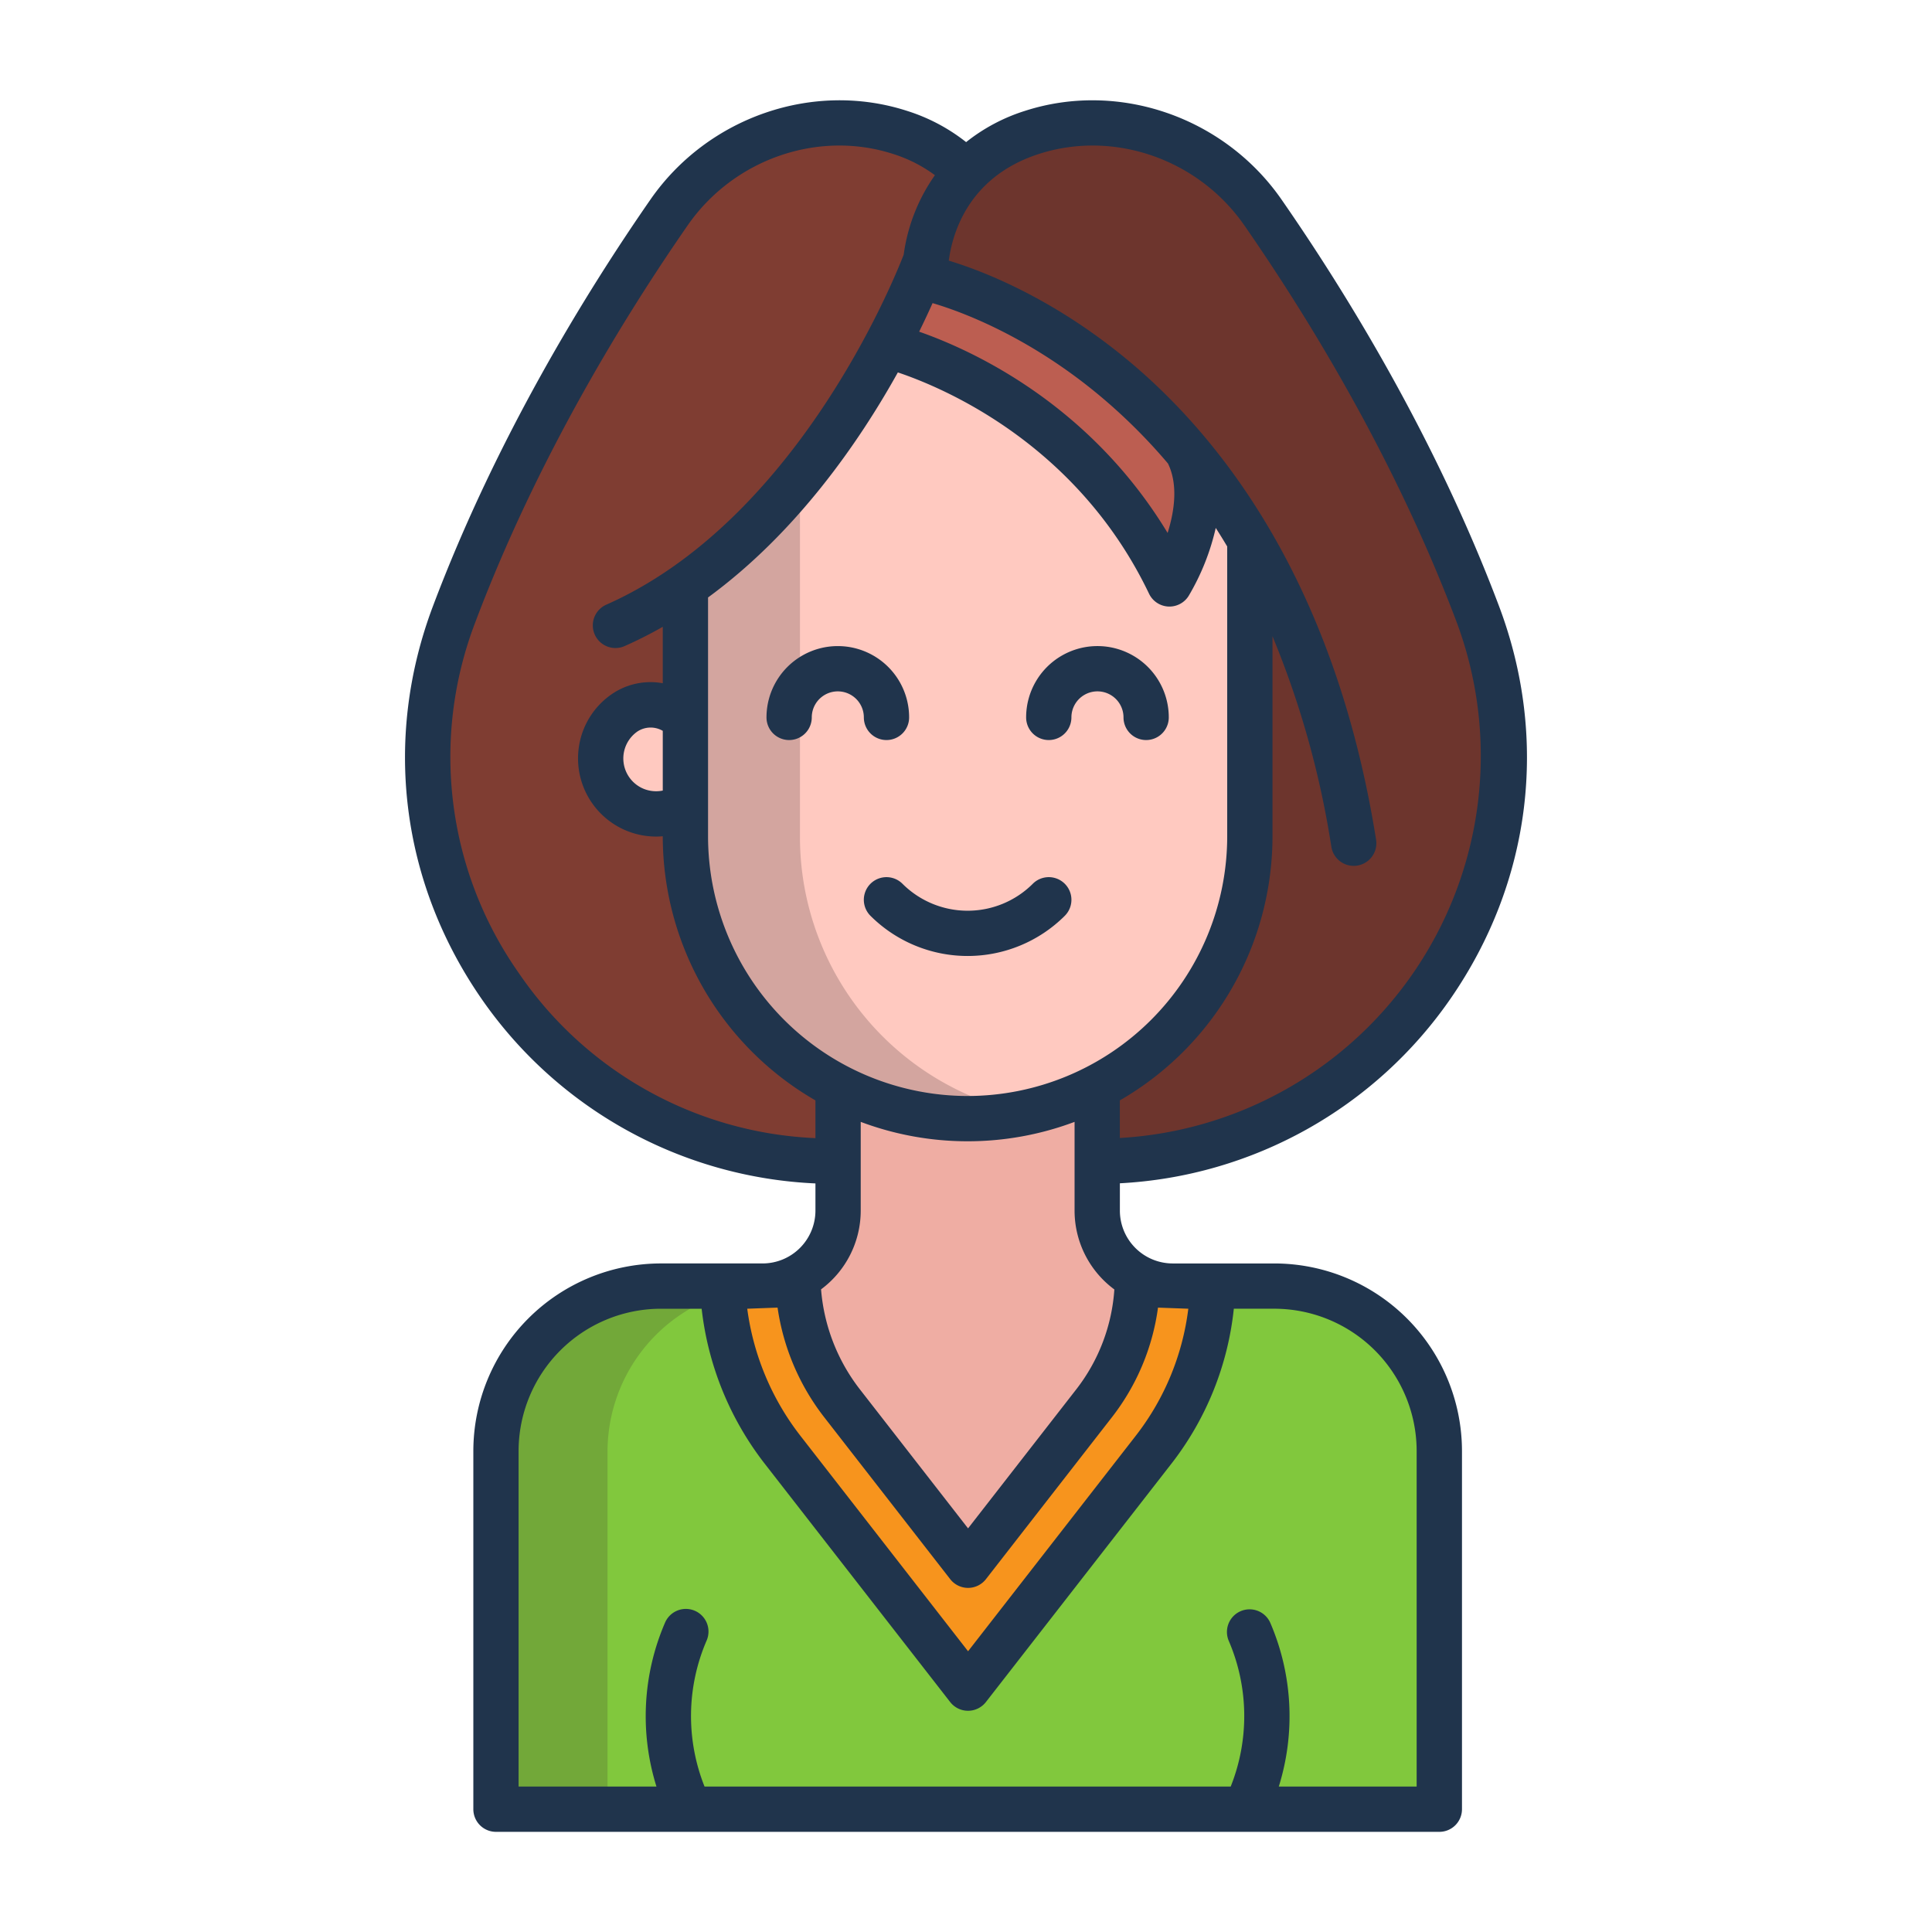 <svg id="Layer_1" height="512" viewBox="0 0 512 512" width="512" xmlns="http://www.w3.org/2000/svg" data-name="Layer 1"><path d="m290.771 320.8v-32.7h-68.679v32.7a19.975 19.975 0 0 1 -10.67 17.69l.01.02a55.311 55.311 0 0 0 11.66 33.28l33.45 42.99 33.458-42.99a54.159 54.159 0 0 0 11.43-33.28l.01-.02a19.974 19.974 0 0 1 -10.669-17.69z" fill="#efada3"/><path d="m245.162 73.59s36.88 7.37 69.36 45.78l-.01.01c8.16 14.95-4.6 35.34-4.6 35.34-24.48-51.16-74.15-63.01-74.98-63.21a196.218 196.218 0 0 0 10.52-22.84 33.238 33.238 0 0 0 -.29 4.92z" fill="#bc5e51"/><path d="m381.432 479.44h-250v-94.93a43.708 43.708 0 0 1 43.7-43.71h16.35a75.769 75.769 0 0 0 15.83 43.28l49.23 63.27 49.24-63.27a74.528 74.528 0 0 0 15.61-43.28h16.34a43.708 43.708 0 0 1 43.7 43.71z" fill="#81c83d"/><path d="m310.772 340.8h10.62a74.528 74.528 0 0 1 -15.61 43.28l-49.24 63.27-49.23-63.27a75.769 75.769 0 0 1 -15.83-43.28h10.61a19.8 19.8 0 0 0 9.33-2.31l.01.02a55.311 55.311 0 0 0 11.66 33.28l33.45 42.99 33.458-42.99a54.159 54.159 0 0 0 11.43-33.28l.01-.02a19.8 19.8 0 0 0 9.332 2.31z" fill="#f7941d"/><path d="m255.422 45.12a41.252 41.252 0 0 0 -16.89-10.05c-22.73-7.34-47.6 1.59-61.221 21.21-15.839 22.82-40.049 61.57-56.969 106.5-26.42 70.11 25.9 144.95 100.82 144.95h.93v-19.63a74.8 74.8 0 0 1 -40.45-66.46v-66.45c25.589-17.83 43.16-44.64 53.29-63.68a196.423 196.423 0 0 0 10.52-22.84l.01-.01a40.719 40.719 0 0 1 10.67-23.08z" fill="#7f3d32"/><path d="m314.521 119.37-.009.01c8.16 14.95-4.6 35.34-4.6 35.34-24.48-51.16-74.15-63.01-74.98-63.21-10.13 19.04-27.7 45.85-53.29 63.68v66.45a74.79 74.79 0 1 0 149.58 0v-78.633a171.973 171.973 0 0 0 -16.701-23.637z" fill="#ffc9c0"/><path d="m181.642 190.49v23.16h-.31a14.7 14.7 0 0 1 -15.81-24.76 12.436 12.436 0 0 1 15.81 1.6z" fill="#ffc9c0"/><path d="m391.662 162.78c-16.931-44.93-41.13-83.68-56.97-106.5-13.62-19.62-38.5-28.55-61.22-21.21a41.058 41.058 0 0 0 -17.34 10.51 40.719 40.719 0 0 0 -10.67 23.08l-.01.01a33.238 33.238 0 0 0 -.29 4.92s36.88 7.37 69.359 45.78a171.973 171.973 0 0 1 16.7 23.637v78.633a74.884 74.884 0 0 1 -40.451 66.46v19.63h.071c74.921 0 127.231-74.84 100.821-144.95z" fill="#6d352d"/><path d="m191.4 343.044c-.05-.714.116-1.044.087-2.044h-16.35c-24.137 0-44.137 19.37-44.137 43.51v94.49h30v-94.49a43.79 43.79 0 0 1 30.4-41.466z" fill="#72a839"/><path d="m252.293 288.1a74.662 74.662 0 0 1 -40.293-66.46v-95.15a157.358 157.358 0 0 1 -30 28.7v66.45a74.535 74.535 0 0 0 89.476 73.277 73.247 73.247 0 0 1 -19.183-6.817z" fill="#d3a59f"/><g fill="#20344c"><path d="m309.74 190.12a18.9 18.9 0 0 0 -37.805 0 6 6 0 0 0 12 0 6.9 6.9 0 0 1 13.805 0 6 6 0 0 0 12 0z"/><path d="m234.928 196.12a6 6 0 0 0 6-6 18.9 18.9 0 1 0 -37.8 0 6 6 0 0 0 12 0 6.9 6.9 0 1 1 13.8 0 6 6 0 0 0 6 6z"/><path d="m273.7 234.211a24.446 24.446 0 0 1 -34.533 0 6 6 0 0 0 -8.485 8.486 36.46 36.46 0 0 0 51.5 0 6 6 0 1 0 -8.486-8.486z"/><path d="m384.391 264.683c21.423-30.964 26.119-68.87 12.884-104-16.841-44.7-40.649-83.3-57.656-107.8-15.176-21.87-43.142-31.532-68-23.5a48.34 48.34 0 0 0 -15.587 8.279 48.942 48.942 0 0 0 -15.657-8.279c-24.859-8.036-52.821 1.628-68 23.5-17.007 24.507-40.815 63.1-57.656 107.8-13.235 35.129-8.539 73.035 12.884 104a113.79 113.79 0 0 0 88.497 48.938v7.205a14.016 14.016 0 0 1 -14 14h-26.96a49.76 49.76 0 0 0 -49.7 49.7v94.932a6 6 0 0 0 6 6h250a6 6 0 0 0 6-6v-94.929a49.76 49.76 0 0 0 -49.7-49.7h-26.96a14.016 14.016 0 0 1 -14-14v-7.245a113.793 113.793 0 0 0 87.611-48.901zm-132.938-195.757c1.02-7.454 5.4-22.156 23.859-28.124 19.873-6.421 42.262 1.359 54.449 18.921 16.62 23.949 39.876 61.64 56.284 105.191a101.426 101.426 0 0 1 -89.277 136.664v-9.962a80.821 80.821 0 0 0 40.456-69.957v-53.052a243.338 243.338 0 0 1 15.6 55.8 6 6 0 1 0 11.851-1.887c-11.106-69.71-42.441-108.02-66.775-127.88-19.686-16.069-37.895-22.976-46.461-25.567.005-.049.012-.098.014-.147zm57.977 72.309c-20.711-34.224-51.782-48.418-65.844-53.337 1.375-2.8 2.56-5.343 3.553-7.569 7.009 2.057 24.712 8.389 43.7 24.04a148.117 148.117 0 0 1 18.685 18.467c2.695 5.505 1.764 12.506-.094 18.399zm-171.953 116.621a99.57 99.57 0 0 1 -11.522-92.942c16.408-43.551 39.664-81.242 56.284-105.191 12.187-17.562 34.577-25.344 54.449-18.921a37.564 37.564 0 0 1 11.075 5.627 47.53 47.53 0 0 0 -8.277 21.071c-3.147 8.092-28.828 70.581-78.765 92.727a6 6 0 1 0 4.865 10.969c3.464-1.536 6.813-3.241 10.054-5.083v14.952a18.117 18.117 0 0 0 -13.53 2.905 20.554 20.554 0 0 0 -8.717 14.1 20.714 20.714 0 0 0 20.523 23.63c.576 0 1.15-.033 1.724-.082v.039a80.822 80.822 0 0 0 40.46 69.959v10a100.348 100.348 0 0 1 -78.623-43.76zm38.163-64.174v15.828a8.8 8.8 0 0 1 -5.056-.464 8.7 8.7 0 0 1 -1.649-15.2 6.373 6.373 0 0 1 6.705-.164zm162.088 153.144a37.746 37.746 0 0 1 37.7 37.7v88.932h-36.535a62.533 62.533 0 0 0 -2.248-43.384 6 6 0 0 0 -11.014 4.763 50.443 50.443 0 0 1 .518 38.621h-139.436a50.462 50.462 0 0 1 .518-38.621 6 6 0 1 0 -11.013-4.763 62.533 62.533 0 0 0 -2.248 43.384h-36.538v-88.929a37.745 37.745 0 0 1 37.7-37.7h10.813a81.836 81.836 0 0 0 16.627 40.956l49.234 63.273a6 6 0 0 0 4.735 2.315 6 6 0 0 0 4.735-2.315l49.237-63.264a80.574 80.574 0 0 0 16.463-40.965zm-30.846-.292 8.034.292a68.512 68.512 0 0 1 -13.869 33.593l-44.5 57.182-44.5-57.189a69.768 69.768 0 0 1 -14.02-33.586l8.036-.3a61.708 61.708 0 0 0 12.3 28.976l33.451 42.989a6 6 0 0 0 4.734 2.316 6 6 0 0 0 4.735-2.315l33.454-42.992a60.466 60.466 0 0 0 12.145-28.966zm-11.567-4.814a48.413 48.413 0 0 1 -10.046 26.41l-28.723 36.905-28.716-36.906a49.612 49.612 0 0 1 -10.241-26.438 25.977 25.977 0 0 0 10.511-20.865v-23.517a80.649 80.649 0 0 0 56.673 0v23.517a25.976 25.976 0 0 0 10.542 20.894zm-38.883-51.269a68.869 68.869 0 0 1 -68.792-68.792v-63.327c23.421-17.138 39.975-41.091 50.3-59.638 12.314 4.141 47.625 19.064 66.567 58.642a6 6 0 0 0 5.074 3.4c.114.007.226.01.339.01a6 6 0 0 0 5.08-2.819 62.392 62.392 0 0 0 7.185-18.02c1.047 1.626 2.053 3.265 3.038 4.911v76.841a68.87 68.87 0 0 1 -68.791 68.792z"/></g></svg>